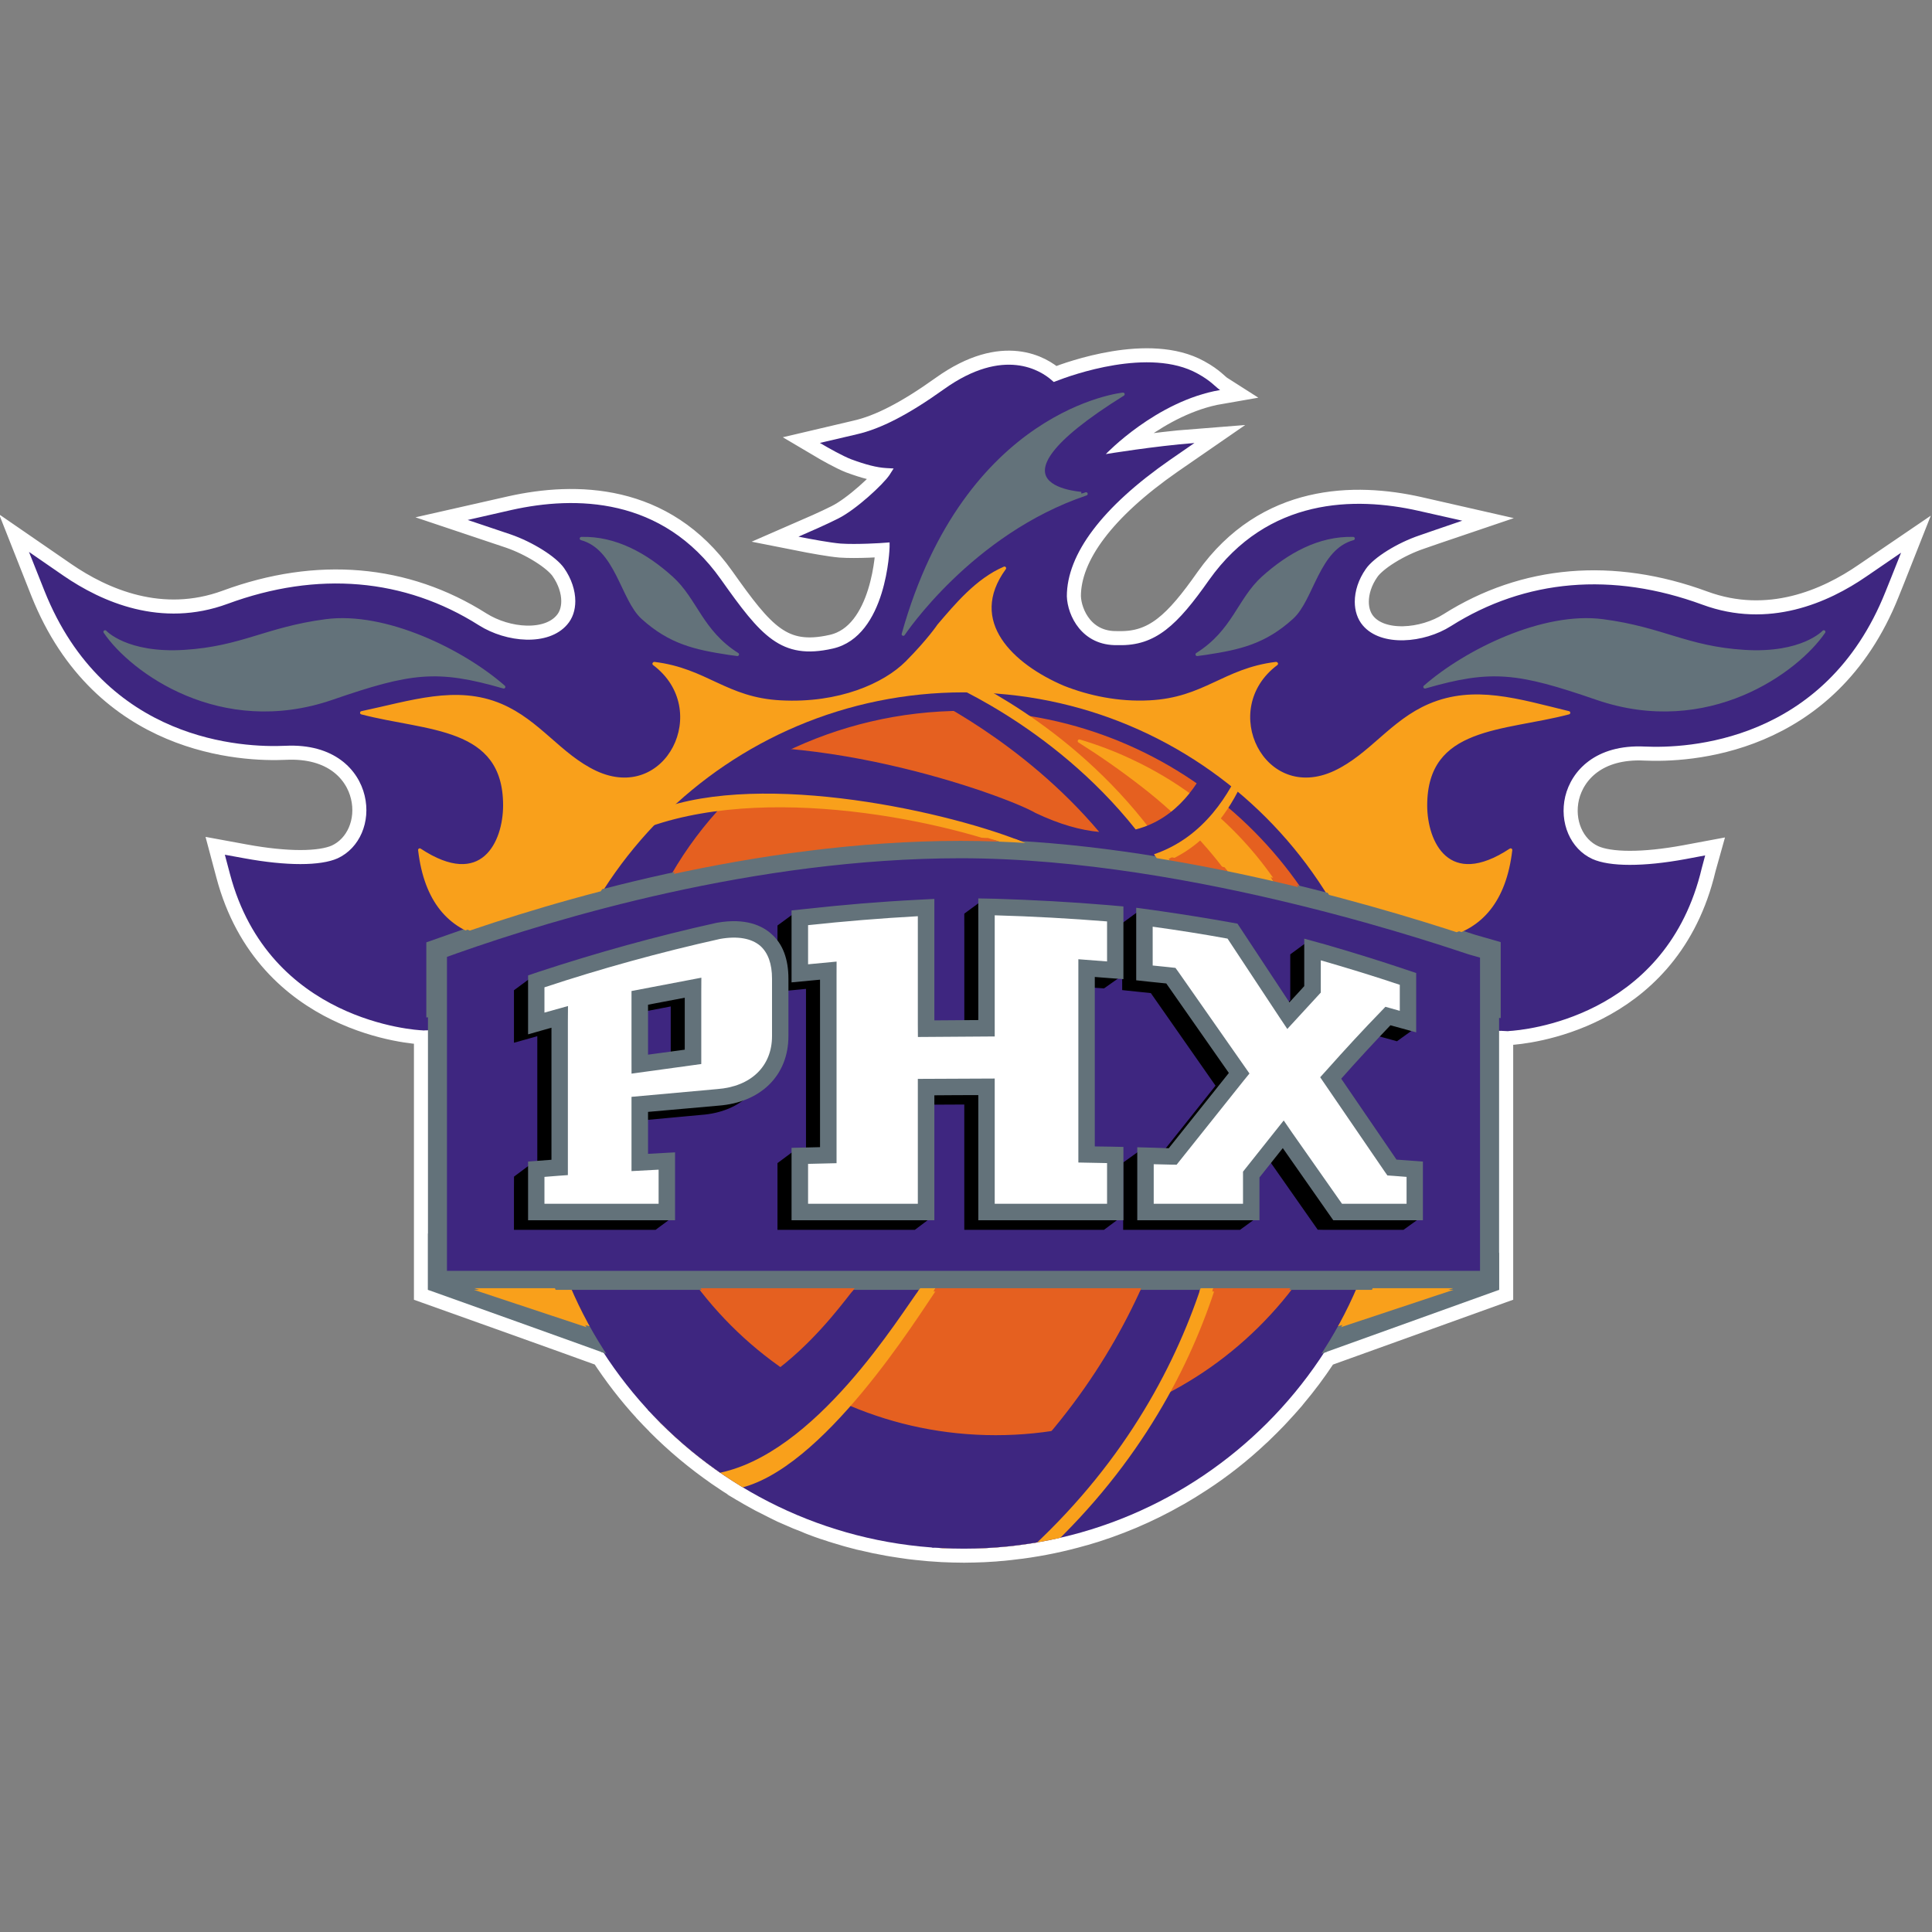 <svg version="1.1" id="Layer_1" xmlns="http://www.w3.org/2000/svg" xmlns:xlink="http://www.w3.org/1999/xlink" x="0px" y="0px" viewBox="0 0 200 200" enable-background="new 0 0 200 200" xml:space="preserve" preserveAspectRatio="xMidYMid">
<rect x="0" y="0" width="200" height="200" fill="#808080" stroke="none"/>
<g>
	<path fill="#FFFFFF" stroke="#FFFFFF" stroke-width="2.908" d="M193.226,59.664c-3.969,2.739-10.128,5.463-16.99,2.932
		c-9.307-3.419-18.311-2.665-26.034,2.217c-2.79,1.773-7.22,2.169-9.118-0.063c-0.554-0.645-0.837-1.517-0.837-2.449
		c0-1.108,0.377-2.307,1.14-3.396c0.806-1.183,3.258-2.708,5.573-3.486c0,0,2.668-0.928,4.414-1.517
		c-1.71-0.393-4.567-1.03-4.567-1.03c-6.52-1.462-15.564-1.399-21.648,7.173c-3.266,4.649-5.518,6.835-9.362,6.74
		c-0.016,0-0.102,0-0.102,0c-3.691,0.087-5.188-3.054-5.255-5.054c0-4.378,3.679-9.252,10.647-14.102l2.562-1.769
		c-4.182,0.322-9.173,1.148-9.173,1.148s5.211-5.494,11.83-6.634c-0.519-0.33-0.873-0.904-2.35-1.71
		c-4.964-2.743-13.052,0.169-14.62,0.786l-0.251,0.094l-0.248-0.216c-1.034-0.896-4.862-3.51-11.126,0.967
		c-3.671,2.625-6.532,4.095-9.008,4.661c0,0-2.449,0.57-3.828,0.896c0.927,0.55,2.366,1.352,3.219,1.686
		c1.552,0.574,2.669,0.857,3.635,0.916l0.778,0.043l-0.436,0.684c-0.629,0.939-3.427,3.561-5.314,4.504
		c-1.136,0.578-2.904,1.352-4.099,1.871c1.344,0.267,3.321,0.629,4.366,0.715c1.619,0.114,4.378-0.059,4.583-0.086l0.483-0.035
		v0.479c0,0.086-0.267,9.232-5.872,10.509c-5.388,1.226-7.448-1.317-11.598-7.173c-6.068-8.576-15.108-8.627-21.632-7.181
		c0,0-2.857,0.656-4.571,1.042c1.659,0.554,4.429,1.49,4.429,1.49c2.299,0.79,4.748,2.331,5.554,3.502
		c0.762,1.089,1.155,2.315,1.155,3.407c0,0.935-0.275,1.792-0.849,2.441c-1.949,2.26-6.288,1.855-9.118,0.071
		c-7.715-4.889-16.727-5.656-26.026-2.228c-6.874,2.531-13.025-0.185-16.998-2.916c0,0-2.228-1.541-3.565-2.46
		c0.593,1.509,1.6,4.025,1.6,4.025c6.253,15.689,20.653,16.244,24.929,16.047c5.09-0.252,7.585,2.503,8.218,5.149
		c0.66,2.724-0.519,5.451-2.798,6.501c-1.784,0.794-5.282,0.794-9.625,0c0,0-1.281-0.232-2.047-0.373c0.2,0.747,0.531,2,0.531,2
		c4.044,15.273,19.278,16.161,19.934,16.181l0.083,0.012c0,0,0.173-0.012,0.48-0.028v25.087v1.792c0,0,13.964,4.979,18.209,6.524
		c1.352,2.079,2.861,4.044,4.536,5.86l0,0c0.008,0.02,0.024,0.02,0.035,0.043c0.377,0.401,0.755,0.802,1.144,1.187
		c0,0,0,0.016,0.004,0.016c1.926,1.945,4.04,3.71,6.3,5.274c0,0,0.016,0.008,0.016,0.016l0,0c0.715,0.483,1.415,0.955,2.138,1.399
		l0,0c0.008,0,0.008,0.008,0.008,0.008c0.723,0.432,1.442,0.841,2.173,1.234c0.2,0.106,0.397,0.197,0.601,0.302
		c0.542,0.283,1.089,0.551,1.627,0.814c0.251,0.106,0.503,0.22,0.758,0.33c0.538,0.244,1.089,0.475,1.651,0.68
		c0.224,0.106,0.456,0.197,0.684,0.283c0.774,0.299,1.553,0.562,2.339,0.802c0.016,0,0.024,0.012,0.024,0.012
		c0.802,0.252,1.615,0.472,2.441,0.684c0.24,0.055,0.483,0.114,0.727,0.161c0.585,0.149,1.175,0.263,1.78,0.373
		c0.283,0.055,0.558,0.114,0.853,0.157c0.597,0.102,1.203,0.181,1.816,0.271c0.251,0.024,0.503,0.067,0.747,0.086
		c0.864,0.098,1.729,0.169,2.606,0.216c0.008,0,0.008,0,0.008,0c0.747,0.032,1.493,0.059,2.256,0.059
		c0.68,0,1.375-0.027,2.055-0.051c0.393-0.02,0.774-0.055,1.164-0.071c0.259-0.031,0.523-0.043,0.806-0.067
		c0.499-0.051,0.998-0.106,1.505-0.173c0.106-0.008,0.22-0.02,0.326-0.036c2.185-0.291,4.316-0.739,6.399-1.336
		c0.027-0.011,0.043-0.011,0.075-0.011c3.4-0.987,6.614-2.346,9.617-4.072c0.075-0.031,0.13-0.071,0.196-0.106
		c0.688-0.401,1.376-0.817,2.04-1.254c0.047-0.039,0.09-0.063,0.142-0.09c2.134-1.391,4.131-2.967,5.982-4.712
		c0.11-0.09,0.2-0.181,0.311-0.291c0.495-0.479,0.986-0.959,1.458-1.454c0.11-0.118,0.224-0.239,0.334-0.358
		c0.507-0.542,0.998-1.089,1.466-1.631c0.055-0.071,0.126-0.153,0.177-0.224c1.065-1.262,2.067-2.602,2.991-3.997
		c0.067-0.102,0.126-0.216,0.201-0.322l18.162-6.536v-1.757v-25.075c0.299,0.016,0.601,0.039,0.931,0.055
		c0.016,0,0.071-0.016,0.071-0.016c1.611-0.087,15.878-1.372,19.804-16.169c0,0,0.299-1.218,0.527-2.012
		c-0.766,0.142-2.048,0.385-2.048,0.385c-4.331,0.798-7.845,0.79-9.621-0.012c-2.284-1.034-3.455-3.773-2.814-6.485
		c0.641-2.649,3.148-5.404,8.234-5.157c4.268,0.197,18.669-0.35,24.921-16.043c0,0,0.979-2.425,1.607-4.021
		C195.455,58.131,193.226,59.664,193.226,59.664z"/>
	<path fill="#3E2680" d="M115.723,48.034l-4.787,0.593l3.789-3.793c2.657-2.476,5.223-4.178,8.642-4.897c0,0,0.09-0.02,0.204-0.043
		c-0.016,0-0.181-0.086-0.181-0.086c-4.815-2.452-12.718,0.487-13.607,0.821l-0.951,0.389l-0.817-0.708
		c-0.853-0.735-4.064-2.9-9.566,1.026c-3.801,2.712-6.815,4.276-9.46,4.874c0,0-0.078,0.02-0.2,0.055
		c0.02,0,0.181,0.079,0.181,0.079c1.026,0.515,1.941,0.782,2.826,0.837c0.012,0,2.991,0.145,2.991,0.145l-1.631,2.547
		c-0.696,1.014-2.641,3.545-5.895,5.003c0,0-0.087,0.039-0.216,0.09c0.02,0,0.22,0.043,0.22,0.043
		c1.203,0.193,3.651-0.024,4.197-0.09l1.883-0.236l0.035,1.894c0,0.405-0.224,10.325-6.866,11.846
		c-6.477,1.474-9.055-2.189-12.97-7.703c-5.726-8.084-14.381-7.959-20.276-6.646c2.264,0.778,5.133,2.417,6.225,3.997
		c1.769,2.551,2.158,5.899,0,7.668c-2.834,2.311-7.436,2.107-10.6,0.106c-4.233-2.665-12.769-6.56-24.882-2.095
		c-7.412,2.735-14.007-0.193-18.189-3.077c5.88,14.75,19.301,15.426,23.64,15.21c5.891-0.283,8.835,3.144,9.57,6.159
		c0.798,3.337-0.695,6.697-3.549,7.998c-2.677,1.218-7.35,0.672-10.407,0.102c3.781,14.251,17.725,15.167,18.723,15.198
		c0.177-0.004,17.658-0.947,18.071-0.975c0.373-0.118,27.154-8.32,27.154-8.32l8.175-1.348c0,0,14.899,5.475,17.981,6.505
		c1.564,0.523,11.413,1.619,22.316,2.708l0.421,0.542c0.259,0.012,6.681,0.358,11.795,0.641l6.402,0.334
		c1.643-0.102,14.931-1.34,18.602-15.21c-3.046,0.57-7.731,1.116-10.403-0.098c-2.861-1.301-4.347-4.657-3.545-7.994
		c0.731-3.015,3.675-6.446,9.57-6.159c4.331,0.204,17.753-0.464,23.644-15.206c-4.186,2.877-10.792,5.805-18.205,3.069
		c-12.105-4.469-20.637-0.523-24.862,2.099c-3.192,1.977-7.778,2.217-10.612-0.106c-2.162-1.769-1.772-5.109,0-7.68
		c1.101-1.564,3.95-3.219,6.225-3.977c-5.903-1.321-14.55-1.442-20.284,6.638c-3.313,4.665-5.896,7.409-10.482,7.299V68.09
		c-4.634,0.114-6.52-3.856-6.607-6.328l0,0c0-5.208,3.844-10.313,10.423-14.341L115.723,48.034z"/>
	<g>
		<defs>
			<path id="SVGID_1_" d="M193.226,59.664c-3.969,2.739-10.128,5.463-16.99,2.932c-9.307-3.419-18.311-2.665-26.034,2.217
				c-2.79,1.773-7.22,2.169-9.118-0.063c-0.554-0.645-0.837-1.517-0.837-2.449c0-1.108,0.377-2.307,1.14-3.396
				c0.806-1.183,3.258-2.708,5.573-3.486c0,0,2.668-0.928,4.414-1.517c-1.71-0.393-4.567-1.03-4.567-1.03
				c-6.52-1.462-15.564-1.399-21.648,7.173c-3.266,4.649-5.518,6.835-9.362,6.74c-0.016,0-0.102,0-0.102,0
				c-3.691,0.087-5.188-3.054-5.255-5.054c0-4.378,3.679-9.252,10.647-14.102l2.562-1.769c-4.182,0.322-9.173,1.148-9.173,1.148
				s5.211-5.494,11.83-6.634c-0.519-0.33-0.873-0.904-2.35-1.71c-4.964-2.743-13.052,0.169-14.62,0.786l-0.251,0.094l-0.248-0.216
				c-1.034-0.896-4.862-3.51-11.126,0.967c-3.671,2.625-6.532,4.095-9.008,4.661c0,0-2.449,0.57-3.828,0.896
				c0.927,0.55,2.366,1.352,3.219,1.686c1.552,0.574,2.669,0.857,3.635,0.916l0.778,0.043l-0.436,0.684
				c-0.629,0.939-3.427,3.561-5.314,4.504c-1.136,0.578-2.904,1.352-4.099,1.871c1.344,0.267,3.321,0.629,4.366,0.715
				c1.619,0.114,4.378-0.059,4.583-0.086l0.483-0.035v0.479c0,0.086-0.267,9.232-5.872,10.509
				c-5.388,1.226-7.448-1.317-11.598-7.173c-6.068-8.576-15.108-8.627-21.632-7.181c0,0-2.857,0.656-4.571,1.042
				c1.659,0.554,4.429,1.49,4.429,1.49c2.299,0.79,4.748,2.331,5.554,3.502c0.762,1.089,1.155,2.315,1.155,3.407
				c0,0.935-0.275,1.792-0.849,2.441c-1.949,2.26-6.288,1.855-9.118,0.071c-7.715-4.889-16.727-5.656-26.026-2.228
				c-6.874,2.531-13.025-0.185-16.998-2.916c0,0-2.228-1.541-3.565-2.46c0.593,1.509,1.6,4.025,1.6,4.025
				c6.253,15.689,20.653,16.244,24.929,16.047c5.09-0.252,7.585,2.503,8.218,5.149c0.66,2.724-0.519,5.451-2.798,6.501
				c-1.784,0.794-5.282,0.794-9.625,0c0,0-1.281-0.232-2.047-0.373c0.2,0.747,0.531,2,0.531,2
				c4.044,15.273,19.278,16.161,19.934,16.181l0.083,0.012c0-0.012,3.895-0.224,8.1-0.444v-1.317
				c-4.15,0.22-8.049,0.428-8.124,0.428c-0.998-0.031-14.943-0.947-18.723-15.198c3.058,0.57,7.731,1.116,10.407-0.102
				c2.853-1.301,4.347-4.661,3.549-7.998c-0.735-3.015-3.679-6.442-9.57-6.159c-4.339,0.216-17.761-0.46-23.64-15.21
				c4.182,2.885,10.777,5.813,18.189,3.077c12.113-4.465,20.649-0.57,24.882,2.095c3.164,2,7.766,2.205,10.6-0.106
				c2.158-1.769,1.769-5.117,0-7.668c-1.092-1.58-3.962-3.219-6.225-3.997c5.895-1.313,14.55-1.438,20.276,6.646
				c3.914,5.514,6.493,9.177,12.97,7.703c6.642-1.521,6.866-11.441,6.866-11.846l-0.035-1.894l-1.883,0.236
				c-0.546,0.067-2.995,0.283-4.197,0.09c0,0-0.2-0.043-0.22-0.043c0.13-0.051,0.216-0.09,0.216-0.09
				c3.254-1.458,5.2-3.989,5.895-5.003l1.631-2.547c0,0-2.979-0.145-2.991-0.145c-0.884-0.055-1.8-0.322-2.826-0.837
				c0,0-0.161-0.079-0.181-0.079c0.122-0.035,0.2-0.055,0.2-0.055c2.645-0.597,5.66-2.162,9.46-4.874
				c5.502-3.926,8.713-1.761,9.566-1.026l0.817,0.708l0.951-0.389c0.888-0.334,8.792-3.274,13.607-0.821
				c0,0,0.165,0.086,0.181,0.086c-0.114,0.024-0.204,0.043-0.204,0.043c-3.419,0.719-5.985,2.421-8.642,4.897l-3.789,3.793
				l4.787-0.593l3.856-0.613c-6.579,4.029-10.423,9.134-10.423,14.341l0,0c0.087,2.472,1.973,6.441,6.607,6.328v0.012
				c4.586,0.11,7.169-2.633,10.482-7.299c5.734-8.08,14.381-7.959,20.284-6.638c-2.276,0.759-5.125,2.413-6.225,3.977
				c-1.772,2.57-2.162,5.911,0,7.68c2.834,2.323,7.42,2.083,10.612,0.106c4.225-2.621,12.757-6.567,24.862-2.099
				c7.413,2.735,14.019-0.193,18.205-3.069c-5.891,14.742-19.313,15.41-23.644,15.206c-5.895-0.287-8.839,3.144-9.57,6.159
				c-0.802,3.337,0.684,6.693,3.545,7.994c2.673,1.215,7.358,0.668,10.403,0.098c-3.671,13.87-16.959,15.108-18.602,15.21
				l-6.402-0.334c-1.128-0.071-2.334-0.13-3.514-0.197v1.317c1.945,0.106,3.451,0.196,3.451,0.196c-0.008,0-0.008,0,6.469,0.338
				c0.016,0,0.071-0.016,0.071-0.016c1.611-0.087,15.878-1.372,19.804-16.169c0,0,0.299-1.218,0.527-2.012
				c-0.766,0.142-2.048,0.385-2.048,0.385c-4.331,0.798-7.845,0.79-9.621-0.012c-2.284-1.034-3.455-3.773-2.814-6.485
				c0.641-2.649,3.148-5.404,8.234-5.157c4.268,0.197,18.669-0.35,24.921-16.043c0,0,0.979-2.425,1.607-4.021
				C195.455,58.131,193.226,59.664,193.226,59.664z"/>
		</defs>
		<clipPath id="SVGID_2_">
			<use xlink:href="#SVGID_1_"  overflow="visible"/>
		</clipPath>
		<path clip-path="url(#SVGID_2_)" fill="none" stroke="#63727A" stroke-width="0.34" d="M46.68,96.836l-2.378,0.837v35.852
			h110.883V97.657l-2.582-0.743l-0.664-0.216c-11.091-3.667-32.68-9.822-52.484-9.822C78.024,86.877,57.182,93.118,46.68,96.836z"/>
	</g>
	<path fill="#3E2680" d="M126.306,40.374c-0.519-0.33-0.873-0.904-2.35-1.71c-4.964-2.743-13.052,0.169-14.62,0.786l-0.251,0.094
		l-0.248-0.216c-1.034-0.896-4.862-3.51-11.126,0.967c-3.671,2.625-6.532,4.095-9.008,4.661c0,0-2.449,0.57-3.828,0.896
		c0.927,0.55,2.366,1.352,3.219,1.686c1.552,0.574,2.669,0.857,3.635,0.916l0.778,0.043l-0.436,0.684
		c-0.629,0.939-3.427,3.561-5.314,4.504c-1.136,0.578-2.904,1.352-4.099,1.871c1.344,0.267,3.321,0.629,4.366,0.715
		c1.619,0.114,4.378-0.059,4.583-0.086l0.483-0.035v0.479c0,0.086-0.267,9.232-5.872,10.509c-5.388,1.226-7.448-1.317-11.598-7.173
		c-6.068-8.576-15.108-8.627-21.632-7.181c0,0-2.857,0.656-4.571,1.042c1.659,0.554,4.429,1.49,4.429,1.49
		c2.299,0.79,4.748,2.331,5.554,3.502c0.762,1.089,1.155,2.315,1.155,3.407c0,0.935-0.275,1.792-0.849,2.441
		c-1.949,2.26-6.288,1.855-9.118,0.071c-7.715-4.889-16.727-5.656-26.026-2.228c-6.874,2.531-13.025-0.185-16.998-2.916
		c0,0-2.228-1.541-3.565-2.46c0.593,1.509,1.6,4.025,1.6,4.025c6.253,15.689,20.653,16.244,24.929,16.047
		c5.09-0.252,7.585,2.503,8.218,5.149c0.66,2.724-0.519,5.451-2.798,6.501c-1.784,0.794-5.282,0.794-9.625,0
		c0,0-1.281-0.232-2.047-0.373c0.2,0.747,0.531,2,0.531,2c4.044,15.273,19.278,16.161,19.934,16.181l0.083,0.012
		c0-0.012,17.694-0.975,18.275-0.995c0.094-0.035,28.105-8.607,28.105-8.607l5.974-1.352l0.593,0.22
		c9.876,3.624,15.945,5.824,17.996,6.5c1.442,0.475,8.804,1.391,21.864,2.704l0.181,0.02c0,0,0.318,0.405,0.452,0.57
		c0.373,0.012,12.384,0.676,12.384,0.676c-0.008,0-0.008,0,6.469,0.338c0.016,0,0.071-0.016,0.071-0.016
		c1.611-0.087,15.878-1.372,19.804-16.169c0,0,0.299-1.218,0.527-2.012c-0.766,0.142-2.048,0.385-2.048,0.385
		c-4.331,0.798-7.845,0.79-9.621-0.012c-2.284-1.034-3.455-3.773-2.814-6.485c0.641-2.649,3.148-5.404,8.234-5.157
		c4.268,0.197,18.669-0.35,24.921-16.043c0,0,0.979-2.425,1.607-4.021c-1.344,0.912-3.573,2.445-3.573,2.445
		c-3.969,2.739-10.128,5.463-16.99,2.932c-9.307-3.419-18.311-2.665-26.034,2.217c-2.79,1.773-7.22,2.169-9.118-0.063
		c-0.554-0.645-0.837-1.517-0.837-2.449c0-1.108,0.377-2.307,1.14-3.396c0.806-1.183,3.258-2.708,5.573-3.486
		c0,0,2.668-0.928,4.414-1.517c-1.71-0.393-4.567-1.03-4.567-1.03c-6.52-1.462-15.564-1.399-21.648,7.173
		c-3.266,4.649-5.518,6.835-9.362,6.74c-0.016,0-0.102,0-0.102,0c-3.691,0.087-5.188-3.054-5.255-5.054
		c0-4.378,3.679-9.252,10.647-14.102l2.562-1.769c-4.182,0.322-9.173,1.148-9.173,1.148S119.688,41.514,126.306,40.374z"/>
	<g>
		<defs>
			<path id="SVGID_3_" d="M170.337,75.966c4.331,0.204,17.753-0.464,23.644-15.206c-4.186,2.877-10.792,5.805-18.205,3.069
				c-12.105-4.469-20.637-0.523-24.862,2.099c-3.192,1.977-7.778,2.217-10.612-0.106c-2.162-1.769-1.772-5.109,0-7.68
				c1.101-1.564,3.95-3.219,6.225-3.977c-5.903-1.321-14.55-1.442-20.284,6.638c-3.313,4.665-5.896,7.409-10.482,7.299V68.09
				c-4.634,0.114-6.52-3.856-6.607-6.328l0,0c0-5.208,3.844-10.313,10.423-14.341l-3.856,0.613l-4.787,0.593l3.789-3.793
				c2.657-2.476,5.223-4.178,8.642-4.897c0,0,0.09-0.02,0.204-0.043c-0.016,0-0.181-0.086-0.181-0.086
				c-4.815-2.452-12.718,0.487-13.607,0.821l-0.951,0.389l-0.817-0.708c-0.853-0.735-4.064-2.9-9.566,1.026
				c-3.801,2.712-6.815,4.276-9.46,4.874c0,0-0.078,0.02-0.2,0.055c0.02,0,0.181,0.079,0.181,0.079
				c1.026,0.515,1.941,0.782,2.826,0.837c0.012,0,2.991,0.145,2.991,0.145l-1.631,2.547c-0.696,1.014-2.641,3.545-5.895,5.003
				c0,0-0.087,0.039-0.216,0.09c0.02,0,0.22,0.043,0.22,0.043c1.203,0.193,3.651-0.024,4.197-0.09l1.883-0.236l0.035,1.894
				c0,0.405-0.224,10.325-6.866,11.846c-6.477,1.474-9.055-2.189-12.97-7.703c-5.726-8.084-14.381-7.959-20.276-6.646
				c2.264,0.778,5.133,2.417,6.225,3.997c1.769,2.551,2.158,5.899,0,7.668c-2.834,2.311-7.436,2.107-10.6,0.106
				c-4.233-2.665-12.769-6.56-24.882-2.095c-7.412,2.735-14.007-0.193-18.189-3.077c5.88,14.75,19.301,15.426,23.64,15.21
				c5.891-0.283,8.835,3.144,9.57,6.159c0.798,3.337-0.695,6.697-3.549,7.998c-2.677,1.218-7.35,0.672-10.407,0.102
				c3.781,14.251,17.725,15.167,18.723,15.198c0.075,0,3.973-0.208,8.124-0.428v-7.801c-4.508-0.342-7.754-2.991-8.474-9.122
				c6.477,4.276,8.8-0.774,8.8-4.622c0-8.367-8.045-7.801-14.809-9.582c5.097-1.069,9.798-2.728,14.408-0.766
				c3.942,1.678,6.096,5.184,9.79,6.929c7.42,3.463,12.357-6.532,6.068-11.24l0.028-0.02c5.388,0.66,7.401,3.694,13.095,3.981
				c6.056,0.318,10.741-1.78,13.036-4.072c2.295-2.311,3.317-3.844,3.317-3.844c1.772-2.067,3.954-4.716,6.799-5.935
				c-4.06,5.565,0.829,10.089,6.096,12.333c2.551,1.01,5.663,1.69,8.914,1.517c5.718-0.287,7.715-3.321,13.103-3.981l0.035,0.02
				c-6.3,4.708-1.363,14.703,6.061,11.24c3.706-1.745,5.86-5.251,9.802-6.929c4.61-1.961,9.106-0.519,14.392,0.766
				c-6.752,1.78-14.797,1.214-14.813,9.582c0,3.848,2.335,8.898,8.808,4.622c-0.802,6.874-4.787,9.385-10.183,9.141v7.766
				c1.179,0.067,2.386,0.126,3.514,0.197l6.402,0.334c1.643-0.102,14.931-1.34,18.602-15.21c-3.046,0.57-7.731,1.116-10.403-0.098
				c-2.861-1.301-4.347-4.657-3.545-7.994C161.498,79.111,164.441,75.679,170.337,75.966z M126.939,83.638
				c0.436-0.656,0.817-1.313,1.124-1.945c6.217,5.133,10.993,11.928,13.673,19.71c-0.763-0.334-1.702-0.7-2.755-1.073
				C136.384,93.814,132.214,88.095,126.939,83.638z M141.603,110.383c-0.283-2.213-0.755-4.366-1.376-6.449
				c-3.246-1.446-8.395-3.313-15.147-4.347c1.273,3.824,2.122,8.069,2.33,12.769c9.362,3.663,13.08,11.614,14.55,17.387
				c-0.381,1.199-0.841,2.354-1.321,3.486c0,0.024,0.008,0.047,0.02,0.059c-5.546,13.009-17.108,22.827-31.19,25.959
				c5.066-5.003,8.804-10.218,11.563-15.284c7.204-3.805,13.044-9.845,16.644-17.175c-1.831-3.84-4.964-8.108-10.203-10.58
				c-0.24,7.64-2.708,26.946-20.107,43.445c-2.472,0.425-4.999,0.664-7.585,0.664c-0.778,0-1.513-0.043-2.264-0.071l0.008,0.012
				c-7.601-0.381-14.723-2.68-20.842-6.414c3.836-0.955,7.845-4.547,11.319-8.505c4.618,1.973,9.723,3.062,15.068,3.062
				c2.016,0,4.009-0.169,5.939-0.475c11.248-13.544,13.72-27.641,14.215-33.144c-3.734-0.66-13.044-0.837-21.392,10.191
				c0,0-3.089,3.836-6.544,8.344c-2.024,2.68-10.627,16.994-20.744,19.129c-2.256-1.561-4.355-3.345-6.296-5.286
				c0-0.004-0.004-0.004-0.02-0.004c-0.22-0.232-0.432-0.46-0.66-0.696c-0.173-0.192-0.358-0.358-0.523-0.55
				c0.008,0,0.008,0,0.008,0c-3.812-4.154-6.858-9.043-8.875-14.444c2.578-3.694,5.349-6.953,8.175-9.837
				c2.59,8.089,7.782,14.998,14.565,19.777c3.946-3.136,6.611-6.917,7.585-8.076c3.804-4.544,9.582-11.469,9.641-11.523
				c10.953-11.142,20.559-11.425,25.22-10.655c0-4.378-0.755-8.379-2.02-12.015c-7.401-0.684-16.366-0.295-26.588,2.519
				c-0.22,0.051-21.833,6.08-37.581,26.796c-0.534-1.831-0.943-3.706-1.246-5.612c-0.004,0.016-0.02,0.016-0.02,0.02
				c-0.358-2.268-0.546-4.582-0.546-6.933c0-11.9,4.669-22.689,12.294-30.667c2.205-0.727,4.583-1.211,7.023-1.509
				c-6.308,6.874-10.167,16.031-10.167,26.089c0,0.605,0.023,1.202,0.059,1.812c13.359-9.818,27.024-12.974,27.735-13.131
				c10.714-2.712,20.127-3.046,27.897-2.295c-1.143-2.582-2.543-4.956-4.099-7.11c-2.567,0.196-5.601-0.204-9.204-1.521
				c-6.729-3.046-25.739-7.601-37.302-4.26c2.134-1.973,4.484-3.734,6.972-5.263c-0.004,0-0.039,0-0.043,0
				c5.561-3.423,11.94-5.648,18.775-6.335c-0.008-0.008-0.023-0.008-0.023-0.008c0.444-0.047,0.904-0.079,1.352-0.11
				c0.028,0,0.047,0,0.071,0l0,0c1.022-0.071,2.024-0.106,3.054-0.106c4.147,2.099,11.645,6.603,17.808,14.353
				c2.979-0.766,4.944-2.751,6.21-4.626c-5.05-3.498-10.902-5.931-17.222-6.949c-1.651-1.12-3.148-2.036-4.382-2.724
				c8.423,0.452,16.208,3.25,22.736,7.743v-0.004c0.141,0.094,0.287,0.204,0.425,0.295c0.024,0.031,0.055,0.055,0.087,0.063l0,0
				c0.715,0.519,1.423,1.042,2.118,1.607c-1.56,2.779-4.052,5.805-8.065,7.161c1.702,2.476,3.254,5.211,4.524,8.257
				c8.607,1.289,14.774,3.812,17.957,5.333c0.271,0.821,0.507,1.639,0.727,2.48c0,0,0.004,0,0.02,0.004
				c0.043,0.173,0.087,0.354,0.126,0.531c0.028,0.059,0.028,0.13,0.051,0.204v-0.012c0.849,3.427,1.305,6.996,1.305,10.698
				c0,4.383-0.653,8.635-1.847,12.644c-0.605-1.977-1.497-4.178-2.767-6.32C140.829,118.511,141.544,114.533,141.603,110.383z
				 M113.789,86.118c-5.062-6.005-10.985-10.105-14.754-12.345c-5.974,0.102-11.641,1.47-16.77,3.824
				c11.547,1.112,22.63,5.223,24.926,6.556C109.705,85.348,111.891,85.949,113.789,86.118z"/>
		</defs>
		<clipPath id="SVGID_4_">
			<use xlink:href="#SVGID_3_"  overflow="visible"/>
		</clipPath>
		<path clip-path="url(#SVGID_4_)" fill="none" stroke="#63727A" stroke-width="0.34" d="M46.68,96.836l-2.378,0.837v35.852
			h110.883V97.657l-2.582-0.743l-0.664-0.216c-11.091-3.667-32.68-9.822-52.484-9.822C78.024,86.877,57.182,93.118,46.68,96.836z"/>
	</g>
	<g>
		<defs>
			<path id="SVGID_5_" d="M58.593,132.534c0.66,1.623,1.407,3.207,2.252,4.728l-14.687-4.881L58.593,132.534z M138.718,137.25
				l14.644-4.87l-12.408,0.153C140.294,134.157,139.552,135.729,138.718,137.25z"/>
		</defs>
		<clipPath id="SVGID_6_">
			<use xlink:href="#SVGID_5_"  overflow="visible"/>
		</clipPath>
		<g clip-path="url(#SVGID_6_)">
			<path fill="none" stroke="#F9A01B" stroke-width="0.34" d="M46.68,96.836l-2.378,0.837v35.852h110.883V97.657l-2.582-0.743
				l-0.664-0.216c-11.091-3.667-32.68-9.822-52.484-9.822C78.024,86.877,57.182,93.118,46.68,96.836z"/>
		</g>
	</g>
	<polygon fill="#63727A" points="133.758,141.227 155.186,133.525 155.186,129.692 136.105,129.696 	"/>
	<path fill="#63727A" d="M44.303,133.525c0,0,18.468,6.591,19.384,6.964l2.169-12.738l-21.553-0.055V133.525z"/>
	<polygon fill="#F9A01B" stroke="#F9A01B" stroke-width="0.34" points="153.362,132.381 136.883,137.852 139.583,132.546 	"/>
	<polygon fill="#F9A01B" stroke="#F9A01B" stroke-width="0.34" points="46.158,132.381 62.645,137.852 59.937,132.546 	"/>
	<path fill="#F9A01B" stroke="#F9A01B" stroke-width="0.34" stroke-linejoin="round" d="M147.573,83.367
		c0.016-8.367,8.061-7.801,14.813-9.582c-5.286-1.285-9.782-2.728-14.392-0.766c-3.942,1.678-6.096,5.184-9.802,6.929
		c-7.424,3.463-12.36-6.532-6.061-11.24l-0.035-0.02c-5.388,0.66-7.385,3.694-13.103,3.981c-3.25,0.173-6.363-0.507-8.914-1.517
		c-5.267-2.244-10.156-6.768-6.096-12.333c-2.845,1.218-5.027,3.867-6.799,5.935c0,0-1.022,1.533-3.317,3.844
		c-2.295,2.291-6.98,4.39-13.036,4.072c-5.695-0.287-7.707-3.321-13.095-3.981l-0.028,0.02c6.288,4.708,1.352,14.703-6.068,11.24
		c-3.694-1.745-5.848-5.251-9.79-6.929c-4.61-1.961-9.311-0.303-14.408,0.766c6.764,1.78,14.809,1.214,14.809,9.582
		c0,3.848-2.323,8.898-8.8,4.622c1.23,10.616,10.081,10.832,19.903,6.591c5.235-2.248,67.89-2.248,73.125,0
		c9.81,4.241,18.669,4.025,19.903-6.591C149.908,92.265,147.573,87.215,147.573,83.367z"/>
	<path fill="#3E2680" d="M144.181,115.925c0,24.501-19.883,44.392-44.4,44.392c-24.521,0-44.415-19.891-44.415-44.392
		c0-24.548,19.895-44.423,44.415-44.423C124.298,71.502,144.181,91.377,144.181,115.925z"/>
	<path fill="#E56020" stroke="#E56020" stroke-width="0.34" d="M64.516,109.837c0,21.302,17.257,38.563,38.555,38.563
		c21.101,0,38.237-16.959,38.532-38.017c-2.712-20.669-20.382-36.629-41.782-36.629c-6.654,0-12.934,1.541-18.547,4.288
		C71.154,84.974,64.516,96.624,64.516,109.837z"/>
	<path fill="#F9A01B" stroke="#F9A01B" stroke-width="0.34" stroke-linejoin="round" d="M133.636,130.235
		c5.023-9.067,6.265-20.162,2.492-30.62c-3.364-9.291-10.132-16.707-19.081-20.877c-1.733-0.821-3.506-1.482-5.314-2.024
		c2.232,1.407,4.367,2.897,6.509,4.559c16.656,12.86,19.966,31.583,12.651,48.208L133.636,130.235z"/>
	<g>
		<defs>
			<path id="SVGID_7_" d="M144.181,115.925c0,24.501-19.883,44.392-44.4,44.392c-24.521,0-44.415-19.891-44.415-44.392
				c0-24.548,19.895-44.423,44.415-44.423C124.298,71.502,144.181,91.377,144.181,115.925z"/>
		</defs>
		<clipPath id="SVGID_8_">
			<use xlink:href="#SVGID_7_"  overflow="visible"/>
		</clipPath>
		<g clip-path="url(#SVGID_8_)">
			<path fill="#F9A01B" stroke="#F9A01B" stroke-width="0.34" d="M144.755,102.798c-0.523-0.244-7.644-4.174-19.509-5.719
				c-1.191-3.014-2.645-5.73-4.245-8.183c4.245-1.926,6.516-5.77,7.754-8.646l-1.521-0.637c-0.884,1.894-7.027,8.332-8.139,6.559
				c-8.552-11.339-19.851-16.09-20.5-16.432l-1.698,1.682c6.253,1.965,17.745,11.881,20.091,16.247
				c-2.236,0.087-5.66,0.464-8.898-1.089c-3.254-1.89-24.65-10.466-41.55-4.213l0.703,3.034c13.379-4.701,32.829-0.047,39.66,3.042
				c4.284,1.572,7.77,1.894,10.623,1.454c1.458,2.079,2.767,4.339,3.848,6.78c-7.982-0.597-17.721-0.036-28.797,3.191
				c-0.943,0.248-24.827,6.626-39.746,26.832l4.614,5.821c15.053-22.442,37.451-29.552,37.683-29.61
				c10.529-3.29,19.777-3.915,27.374-3.384c1.238,3.58,1.977,7.503,2.016,11.795c-4.213-0.857-14.44-1.187-25.943,11.036
				c-0.094,0.102-12.105,17.462-12.105,17.462c-0.444,0.582-10.486,11.146-22.233,6.316l-1.537,3.549
				c5.636,3.498,9.963,4.685,13.551,4.264c8.756-1.753,18.617-17.718,20.732-20.799c2.908-4.241,5.349-7.699,5.349-7.699
				c8.831-12.204,19.066-11.154,22.017-10.521c0.251,6.049-5.164,37.451-26.863,45.3l4.653,5.325
				c23.279-17.521,26.254-40.469,26.505-49.022c10.297,5.211,12.203,17.509,12.239,18.055l2.822,1.462
				c-0.043-0.712-0.649-17.415-15.127-23.413c-0.236-4.665-1.061-8.918-2.287-12.722c11.492,1.49,18.248,5.53,18.37,5.589
				L144.755,102.798z"/>
			<path fill="#FFFFFF" d="M95.494,71.643c3.305,1.651,11.633,6.296,18.429,14.369l0.259,0.307l-0.412-0.031
				c-2.048-0.177-4.276-0.853-6.646-1.977c-3.16-1.831-24.065-9.413-39.019-5.966c0.083,0.318,1.065,4.614,1.128,4.925
				c12.105-3.698,31.607,1.387,37.746,4.166c3.317,1.211,6.399,1.725,9.122,1.509l0.094-0.008l0.047,0.071
				c1.659,2.295,3.034,4.704,4.119,7.153l0.122,0.255l-0.295-0.02c-9.024-0.877-18.393-0.11-27.838,2.295
				c-1.006,0.216-24.874,5.703-40.477,25.279c0.153,0.216,3.966,5.349,4.193,5.675c15.961-21.954,38.438-28.113,38.654-28.16
				c9.024-2.484,17.997-3.337,26.655-2.527l0.106,0.02l0.039,0.102c1.332,3.875,2.016,7.935,2.016,12.07v0.197l-0.197-0.024
				c-4.701-0.786-14.22-0.456-25.067,10.604c-0.098,0.095-3.8,4.532-7.067,8.45l-2.567,3.062l-0.613,0.782
				c-2.594,3.297-10.482,13.331-21.027,11.85c-1.218-0.177-2.441-0.531-3.616-1.038c-0.114,0.248-1.375,2.983-1.486,3.231
				c4.642,2.999,8.646,4.358,12.215,4.099c8.882-1.572,16.617-12.765,19.911-17.552l1.128-1.592l6.54-8.348
				c8.454-11.162,17.898-10.89,21.561-10.266l0.157,0.035l-0.019,0.149c-0.574,6.43-4.225,28.64-26.969,45.076
				c0.22,0.264,4.198,4.858,4.41,5.078c23.035-17.285,26.187-39.841,26.478-48.735l0.016-0.279l0.228,0.118
				c10.887,5.152,12.655,17.8,12.781,18.81c0.13,0.071,2.036,1.097,2.453,1.336c-0.149-3.467-1.549-18.244-15.434-23.688
				l-0.098-0.043l-0.004-0.106c-0.204-4.437-0.99-8.721-2.335-12.706l-0.094-0.263l0.283,0.027
				c10.399,1.596,16.943,5.09,18.912,6.265c0.035-0.412,0.153-2.138,0.169-2.315c-0.051-0.023-0.11-0.066-0.11-0.066
				c-3.191-1.749-10.034-4.929-20.111-6.438l-0.094-0.012l-0.035-0.078c-1.191-2.869-2.704-5.632-4.508-8.246l-0.118-0.185
				l0.212-0.071c3.895-1.328,6.929-4.437,9.039-9.263c-0.44-0.016-3.022-0.071-3.199-0.071c-1.82,3.856-4.398,6.257-7.648,7.086
				l-0.11,0.024l-0.079-0.075c-5.188-6.548-12.463-12.077-20.5-15.623c0,0-0.118-0.047-0.224-0.09
				C96.571,70.397,95.714,71.399,95.494,71.643z"/>
			<path fill="#3E2680" d="M144.362,103.274c-0.535-0.271-7.915-4.716-20.366-6.587c-1.269-3.046-2.822-5.781-4.524-8.257
				c5.223-1.777,7.88-6.371,9.248-9.582l-3.561-0.09c-0.99,2.17-3.172,5.97-7.593,7.106c-8.764-11.02-20.272-15.493-20.921-15.823
				l-1.423,1.662c0.539,0.267,10.619,4.988,18.567,14.416c-1.898-0.169-4.083-0.77-6.599-1.965
				c-3.255-1.89-24.411-9.456-39.283-5.942l1.199,5.27c11.516-3.632,30.966,1.014,37.797,4.111c3.604,1.317,6.638,1.717,9.204,1.521
				c1.556,2.153,2.956,4.527,4.099,7.11c-7.77-0.751-17.183-0.417-27.897,2.295c-0.959,0.216-25.031,5.742-40.65,25.452l4.406,5.954
				c15.815-21.907,38.465-28.219,38.693-28.27c10.222-2.814,19.187-3.203,26.588-2.519c1.265,3.635,2.02,7.636,2.02,12.015
				c-4.661-0.77-14.267-0.488-25.22,10.655c-0.059,0.055-5.836,6.98-9.641,11.523c-1.859,2.244-10.046,14.184-21.494,12.581
				c-1.207-0.177-2.453-0.531-3.718-1.089l-1.615,3.514c5.05,3.29,9.063,4.437,12.451,4.202
				c10.297-1.836,19.093-16.507,21.16-19.219c3.455-4.508,6.544-8.344,6.544-8.344c8.348-11.028,17.658-10.851,21.392-10.191
				c-0.644,7.176-4.61,28.93-27.044,45.068l4.63,5.341c23.365-17.47,26.391-40.47,26.663-48.982
				c10.95,5.18,12.667,18.189,12.695,18.759l2.798,1.513c-0.031-0.723-0.267-18.146-15.556-24.124
				c-0.208-4.7-1.057-8.945-2.33-12.769c11.999,1.816,18.971,6.32,19.089,6.375L144.362,103.274z"/>
		</g>
	</g>
	<path fill="#63727A" d="M46.68,96.836l-2.378,0.837v35.852h110.883V97.657l-2.582-0.743l-0.664-0.216
		c-11.091-3.667-32.68-9.822-52.484-9.822C78.024,86.877,57.182,93.118,46.68,96.836z"/>
	<path fill="#3E2680" stroke="#63727A" stroke-width="0.34" d="M47.27,98.518l-1.171,0.421v32.786h107.283V99.001l-1.269-0.358
		c-1.242-0.365-28.298-9.967-52.657-9.967C78.134,88.677,57.418,94.934,47.27,98.518z"/>
	<g>
		<path stroke="#3E2680" stroke-width="0.34" d="M72.47,97.005l-0.063,0.02c-6.233,1.383-16.853,5.506-17.572,4.072l-1.8,1.328
			v5.746c0,0,2.276-0.633,2.417-0.676c0,0.731,0,11.755,0,14.046c-0.201,0.012-0.641-1.14-0.641-1.14l-1.769,1.316l-0.008,1.427
			v4.339h14.884l1.824-1.348l-1.824-5.341c0,0-2.221,0.114-2.81,0.137c0-0.448,0-3.062,0-4.653c1.985-0.189,7.471-0.692,7.471-0.692
			c4.288-0.299,7.07-3.05,7.07-7.004v-5.947c0-1.981-0.578-3.502-1.698-4.516C77.061,97.319,75.379,96.486,72.47,97.005z
			 M69.263,104.393c0,0.586,0,4.048,0,5.742c-1.25,0.173-2.633,0.358-4.154,0.566c0-0.527,0-3.899,0-5.506
			C66.304,104.964,67.699,104.696,69.263,104.393z"/>
		<path stroke="#3E2680" stroke-width="0.34" d="M99.656,96.073c0,0,0,10.447,0,11.013c-1.517,0.016-3.368,0.024-4.893,0.039
			c0-0.554,0-12.569,0-12.569l-1.608,0.083c-3.899,0.208-10.572,0.621-11.044-0.236l-1.796,1.317v7.122c0,0,2.331-0.232,2.951-0.287
			c0,0.617,0,15.19,0,17.682c-0.306,0.004-1.144-1.262-1.144-1.262l-1.808,1.344v7.165h14.447l1.792-1.348
			c0,0-1.792-9.649-1.792-11.602c1.525-0.004,3.345-0.016,4.893-0.024c0,0.598,0,12.974,0,12.974h14.683l1.812-1.348l-1.812-5.919
			c0,0-2.228-0.047-2.959-0.051c0-0.535,0-15.151,0-17.886c0.64,0.047,2.959,0.213,2.959,0.213l1.812-1.281l-1.812-5.903
			l-1.407-0.126c-3.832-0.318-10.313-0.071-11.488-2.004l-1.788,1.316V96.073z"/>
		<path stroke="#3E2680" stroke-width="0.34" d="M115.998,97.252v5.396c0,0,2.346,0.251,3.042,0.319
			c0.696,0.998,4.936,7.062,6.579,9.416c-0.712,0.908-4.933,6.194-6.344,7.971c-0.248-0.012-1.391-1.379-1.391-1.379l-1.784,1.285
			v1.576v5.648h12.321l1.788-1.301c0,0-1.788-2.523-1.788-3.038c0.381-0.464,1.493-1.875,2.59-3.254
			c1.089,1.56,5.31,7.577,5.31,7.577l0.79,0.016h8.23l1.812-1.301l-1.812-4.465c0,0-2.091-0.149-2.661-0.188
			c-0.656-0.959-4.311-6.3-5.852-8.548c1.788-2.016,3.557-3.934,5.274-5.703c0.295,0.071,2.543,0.7,2.543,0.7l1.788-1.285
			l-1.788-4.512l-1.034-0.361c-2.586-0.869-7.668-2.684-8.426-4.426l-1.788,1.317c0,0,0,3.954,0,4.759
			c-0.362,0.393-0.92,0.994-1.729,1.891c-1.097-1.643-5.459-8.281-5.459-8.281l-0.645-0.098c-2.421-0.448-6.732-1.478-7.774-2.814
			l-1.792,1.317V97.252z"/>
	</g>
	<g>
		<path fill="#63727A" stroke="#63727A" stroke-width="0.34" d="M74.263,95.688l-0.051,0.008
			c-6.245,1.383-12.412,3.101-18.342,5.05l-1.034,0.35v5.754c0,0,2.272-0.641,2.421-0.688c0,0.747,0,11.759,0,14.054
			c-0.483,0.043-2.421,0.185-2.421,0.185v1.431v4.319h14.876v-6.681c0,0-2.224,0.118-2.798,0.153c0-0.452,0-3.077,0-4.677
			c1.977-0.177,7.46-0.66,7.46-0.66c4.3-0.326,7.074-3.062,7.074-7.027v-5.943c0-1.992-0.57-3.525-1.713-4.512
			C78.849,96.002,77.175,95.173,74.263,95.688z M71.056,103.077c0,0.57,0,4.044,0,5.734c-1.238,0.165-2.633,0.354-4.142,0.562
			c0-0.523,0-3.891,0-5.506C68.092,103.635,69.48,103.376,71.056,103.077z"/>
		<path fill="#63727A" stroke="#63727A" stroke-width="0.34" d="M101.444,94.753c0,0,0,10.446,0,11.012
			c-1.521,0.004-3.356,0.031-4.889,0.035c0-0.562,0-12.565,0-12.565l-1.615,0.083c-3.875,0.197-7.735,0.526-11.457,0.939
			l-1.372,0.145v7.106c0,0,2.327-0.216,2.948-0.279c0,0.625,0,15.186,0,17.69c-0.723,0.012-2.948,0.071-2.948,0.071v7.161h14.443
			c0,0,0-10.568,0-12.934c1.505-0.016,3.353-0.02,4.889-0.024c0,0.59,0,12.958,0,12.958h14.683v-7.255c0,0-2.229-0.051-2.964-0.051
			c0-0.523,0-15.147,0-17.894c0.656,0.059,2.964,0.224,2.964,0.224V93.99l-1.395-0.122c-3.844-0.326-7.774-0.539-11.708-0.66
			l-1.58-0.031V94.753z"/>
		<path fill="#63727A" stroke="#63727A" stroke-width="0.34" d="M117.79,95.932v5.396c0,0,2.354,0.259,3.038,0.318
			c0.692,0.99,4.936,7.059,6.595,9.433c-0.719,0.904-4.936,6.186-6.355,7.959c-0.436-0.028-3.168-0.099-3.168-0.099v1.58v5.632
			h12.309c0,0,0-3.576,0-4.319c0.381-0.488,1.497-1.887,2.594-3.266c1.093,1.556,5.306,7.585,5.306,7.585h0.813h8.206v-5.75
			c0,0-2.091-0.149-2.657-0.197c-0.645-0.951-4.311-6.3-5.844-8.552c1.78-2.012,3.553-3.922,5.255-5.707
			c0.302,0.087,2.551,0.7,2.551,0.7v-2.004v-3.793l-1.026-0.342c-2.582-0.872-5.372-1.737-8.265-2.574l-1.957-0.539
			c0,0,0,3.95,0,4.756c-0.354,0.389-0.904,1.002-1.729,1.891c-1.089-1.639-5.455-8.269-5.455-8.269l-0.649-0.118
			c-2.417-0.432-5.038-0.857-7.813-1.25l-1.749-0.236V95.932z"/>
	</g>
	<g>
		<path fill="#FFFFFF" d="M74.538,97.197c-6.241,1.391-12.345,3.082-18.177,5.011c0,0.763,0,1.49,0,2.617
			c0.468-0.13,2.437-0.68,2.437-0.68l-0.012,1.6v15.901c0,0-1.765,0.122-2.425,0.185c0,0.963,0,1.773,0,2.782
			c1.788,0,10.034,0,11.818,0c0-1.151,0-2.346,0-3.529c-0.782,0.043-2.806,0.149-2.806,0.149v-1.301v-6.387l8.867-0.802
			c3.502-0.259,5.679-2.362,5.679-5.486v-5.943c0-1.537-0.409-2.668-1.199-3.384C77.8,97.13,76.358,96.875,74.538,97.197z
			 M65.373,109.735v-7.145l7.231-1.379l-0.008,1.481v7.456l-7.22,0.994L65.373,109.735z"/>
		<path fill="#FFFFFF" d="M102.973,106.072v1.222l-7.951,0.055l-0.008-1.238c0,0,0-9.161,0-11.264
			c-3.836,0.212-7.64,0.527-11.362,0.924c0,0.967,0,3.132,0,4.052c0.821-0.082,2.952-0.279,2.952-0.279L86.6,100.88v19.533
			c0,0-2.091,0.047-2.948,0.071c0,1.234,0,2.869,0,4.131c1.769,0,9.602,0,11.362,0c0-2.012,0-12.93,0-12.93l7.959-0.035v1.23
			c0,0,0,9.723,0,11.735c1.784,0,9.853,0,11.63,0c0-1.277,0-2.955,0-4.213c-0.857-0.02-2.971-0.059-2.971-0.059v-1.206V99.3
			c0,0,2.122,0.157,2.971,0.228c0-1.332,0-2.94,0-4.143c-3.824-0.306-7.723-0.523-11.63-0.633
			C102.973,96.812,102.973,106.072,102.973,106.072z"/>
		<path fill="#FFFFFF" d="M119.326,99.949c0.861,0.079,2.358,0.247,2.358,0.247l0.318,0.44l7.342,10.493l-0.605,0.743l-6.937,8.698
			l-0.582-0.008c0,0-0.916-0.019-1.788-0.043c0,1.266,0,2.857,0,4.095c1.678,0,7.574,0,9.244,0c0-1.211,0-3.325,0-3.325l4.213-5.298
			l0.869,1.265c0,0,4.551,6.493,5.164,7.357c0.853,0,5.07,0,6.685,0c0-1.01,0-1.82,0-2.782c-0.708-0.063-1.985-0.15-1.985-0.15
			l-0.319-0.456l-6.638-9.708l0.656-0.727c1.922-2.158,3.808-4.205,5.624-6.072l0.472-0.495c0,0,1.081,0.299,1.489,0.417
			c0-1.148,0-1.914,0-2.692c-2.665-0.896-5.408-1.737-8.178-2.535c0,1.313,0,3.337,0,3.337l-3.467,3.769l-0.81-1.211
			c0,0-4.865-7.377-5.376-8.143c-2.543-0.464-5.133-0.872-7.751-1.234C119.326,97.288,119.326,98.821,119.326,99.949z"/>
	</g>
	<g>
		<g>
			<path fill="#63727A" stroke="#63727A" stroke-width="0.34" stroke-linejoin="round" d="M10.876,65.41
				c2.763,4.064,11.971,10.82,23.46,6.882c8.183-2.822,10.91-3.18,17.808-1.183c-4.221-3.706-12.251-7.668-18.433-6.839
				c-6.174,0.817-8.635,2.802-14.64,3.176C13.065,67.815,10.876,65.41,10.876,65.41z"/>
		</g>
		<g>
			<path fill="#63727A" stroke="#63727A" stroke-width="0.34" stroke-linejoin="round" d="M188.797,65.41
				c-2.775,4.064-11.987,10.82-23.467,6.882c-8.19-2.822-10.918-3.18-17.819-1.183c4.229-3.706,12.25-7.668,18.44-6.839
				c6.182,0.817,8.631,2.802,14.644,3.176C186.6,67.815,188.797,65.41,188.797,65.41z"/>
		</g>
		<path fill="#63727A" stroke="#63727A" stroke-width="0.34" stroke-linejoin="round" d="M116.257,40.811
			c0,0-16.247,1.611-22.748,24.839c0,0,6.952-10.486,18.92-14.526C112.429,51.124,100.261,50.774,116.257,40.811z"/>
		<path fill="#63727A" stroke="#63727A" stroke-width="0.34" stroke-linejoin="round" d="M75.442,67.623
			c-3.47-0.531-6.072-1.1-8.922-3.69c-2.11-1.91-2.653-7.192-6.339-8.183c3.522-0.098,6.693,1.682,9.334,4.064
			c2.531,2.279,3.038,5.534,6.819,7.931L75.442,67.623z"/>
		<path fill="#63727A" stroke="#63727A" stroke-width="0.34" stroke-linejoin="round" d="M124.821,67.623
			c3.474-0.531,6.072-1.1,8.921-3.69c2.122-1.91,2.657-7.192,6.339-8.183c-3.521-0.098-6.685,1.682-9.334,4.064
			c-2.512,2.279-3.015,5.534-6.819,7.931L124.821,67.623z"/>
	</g>
	<g>
		<defs>
			<path id="SVGID_9_" d="M156.381,87.989c-1.116,9.59-8.442,10.686-17.085,7.699c-2.759-5.408-6.599-10.171-11.232-13.992
				c-0.503,0.998-1.14,2.044-1.918,3.034c4.386,3.95,7.77,8.937,9.88,14.628c2.366,0.712-4.889-1.265-4.358-1.148
				c-1.69-4.028-4.162-7.888-7.424-11.449c-0.927,0.829-1.997,1.568-3.243,2.134c1.568,2.39,2.979,5.054,4.158,7.986
				c-0.381-0.071-0.77-0.134-1.163-0.196c-1.269-3.046-2.822-5.781-4.524-8.257c4.013-1.356,6.497-4.382,8.065-7.161
				c-7.589-6.115-17.242-9.767-27.755-9.767c-11.645,0-22.241,4.488-30.161,11.83c11.563-3.341,30.558,1.218,37.282,4.26
				c3.604,1.317,6.638,1.717,9.204,1.521c0.212,0.283,0.417,0.589,0.605,0.884c-2.684,0.267-5.915-0.134-9.81-1.552
				c-6.752-3.046-25.888-7.636-39.243-3.187c-2.975,3.136-5.506,6.665-7.471,10.549c-8.481,2.834-15.638,1.643-16.739-7.817
				c6.477,4.276,8.8-0.774,8.8-4.622c0-8.367-8.045-7.801-14.809-9.582c5.097-1.069,9.798-2.728,14.408-0.766
				c3.942,1.678,6.096,5.184,9.79,6.929c7.42,3.463,12.357-6.532,6.068-11.24l0.028-0.02c5.388,0.66,7.401,3.694,13.095,3.981
				c6.056,0.318,10.741-1.78,13.036-4.072c2.295-2.311,3.317-3.844,3.317-3.844c1.772-2.067,3.954-4.716,6.799-5.935
				c-4.06,5.565,0.829,10.089,6.096,12.333c2.551,1.01,5.663,1.69,8.914,1.517c5.718-0.287,7.715-3.321,13.103-3.981l0.035,0.02
				c-6.3,4.708-1.363,14.703,6.061,11.24c3.706-1.745,5.86-5.251,9.802-6.929c4.61-1.961,9.106-0.519,14.392,0.766
				c-6.752,1.78-14.797,1.214-14.813,9.582C147.573,87.215,149.908,92.265,156.381,87.989z M107.371,159.652
				c0.7-0.126,1.403-0.259,2.099-0.405c16.397-16.173,18.893-34.711,19.16-42.446c-0.358-0.212-0.751-0.409-1.155-0.593
				C127.234,123.848,124.766,143.149,107.371,159.652z M122.353,114.648c-4.178-0.488-12.758,0.082-20.52,10.324
				c0,0-3.089,3.836-6.544,8.344c-2.024,2.68-10.639,16.994-20.744,19.129c0.704,0.483,1.403,0.955,2.138,1.399
				c8.635-2.166,18.22-17.674,20.3-20.693c2.908-4.241,5.349-7.699,5.349-7.699C109.709,115.241,118.069,114.313,122.353,114.648z
				 M57.115,132.522l-10.958-0.142l12.785,4.249C58.282,135.297,57.658,133.937,57.115,132.522z M142.432,132.522
				c-0.546,1.399-1.144,2.767-1.816,4.103l12.746-4.245L142.432,132.522z"/>
		</defs>
		<clipPath id="SVGID_10_">
			<use xlink:href="#SVGID_9_"  overflow="visible"/>
		</clipPath>
		<g clip-path="url(#SVGID_10_)">
			<path fill="none" stroke="#F9A01B" stroke-width="0.34" d="M46.68,96.836l-2.378,0.837v35.852h110.883V97.657l-2.582-0.743
				l-0.664-0.216c-11.091-3.667-32.68-9.822-52.484-9.822C78.024,86.877,57.182,93.118,46.68,96.836z"/>
		</g>
	</g>
	<g>
		<defs>
			<path id="SVGID_11_" d="M125.159,96.883c1.788,0.295,3.451,0.641,4.984,1.022c0.523,0.09,1.034,0.208,1.529,0.31
				c-1.694-4.028-4.154-7.892-7.428-11.452c-0.924,0.829-1.997,1.568-3.243,2.134C122.569,91.286,123.98,93.951,125.159,96.883z
				 M136.026,99.359c1.081,0.33,2.067,0.66,2.955,0.971c-2.598-6.516-6.768-12.235-12.042-16.692
				c-0.236,0.381-0.515,0.735-0.794,1.093C130.532,88.681,133.916,93.668,136.026,99.359z M133.636,130.235l-2.743-0.755
				c1.25-2.845,2.189-5.746,2.806-8.67c-1.395-1.498-3.062-2.889-5.07-4.009c-0.181,5.337-1.442,15.831-7.597,27.15
				c7.204-3.808,13.044-9.833,16.641-17.163c-0.393-0.829-0.861-1.686-1.383-2.539C135.574,126.312,134.706,128.321,133.636,130.235
				z M122.353,114.648c-4.284-0.334-12.644,0.593-20.021,10.804c0,0-2.441,3.458-5.349,7.699c-1.159,1.69-4.634,7.232-8.981,12.187
				c4.618,1.977,9.723,3.062,15.068,3.062c2.016,0,4.009-0.169,5.939-0.475c11.248-13.544,13.72-27.641,14.215-33.144
				C122.974,114.73,122.663,114.683,122.353,114.648z M98.147,121.805c10.383-10.572,19.561-11.366,24.457-10.765
				c0.264,0.02,0.519,0.067,0.763,0.09c0-4.241-0.711-8.127-1.902-11.653c-7.381-0.42-16.283,0.303-26.337,3.435
				c-0.189,0.043-15.112,4.779-28.785,18.7c2.594,8.101,7.786,15.014,14.577,19.793c3.946-3.136,6.611-6.917,7.585-8.076
				C92.31,128.784,98.088,121.859,98.147,121.805z M120.207,96.223c-0.998-2.229-2.181-4.3-3.494-6.226
				c-2.684,0.267-5.915-0.134-9.81-1.552c-5.628-2.539-19.879-6.147-32.204-4.697c-6.324,6.874-10.183,16.031-10.183,26.089
				c0,0.605,0.023,1.199,0.059,1.796c13.359-9.814,27.024-12.958,27.735-13.115C103.024,95.806,112.437,95.472,120.207,96.223z"/>
		</defs>
		<clipPath id="SVGID_12_">
			<use xlink:href="#SVGID_11_"  overflow="visible"/>
		</clipPath>
		<path clip-path="url(#SVGID_12_)" fill="none" stroke="#E56020" stroke-width="0.34" d="M46.68,96.836l-2.378,0.837v35.852
			h110.883V97.657l-2.582-0.743l-0.664-0.216c-11.091-3.667-32.68-9.822-52.484-9.822C78.024,86.877,57.182,93.118,46.68,96.836z"/>
	</g>
	<g>
		<defs>
			<path id="SVGID_13_" d="M147.573,83.367c0.016-8.367,8.061-7.801,14.813-9.582c-5.286-1.285-9.782-2.728-14.392-0.766
				c-3.942,1.678-6.096,5.184-9.802,6.929c-7.424,3.463-12.36-6.532-6.061-11.24l-0.035-0.02c-5.388,0.66-7.385,3.694-13.103,3.981
				c-3.25,0.173-6.363-0.507-8.914-1.517c-5.267-2.244-10.156-6.768-6.096-12.333c-2.845,1.218-5.027,3.867-6.799,5.935
				c0,0-1.022,1.533-3.317,3.844c-2.295,2.291-6.98,4.39-13.036,4.072c-5.695-0.287-7.707-3.321-13.095-3.981l-0.028,0.02
				c6.288,4.708,1.352,14.703-6.068,11.24c-3.694-1.745-5.848-5.251-9.79-6.929c-4.61-1.961-9.311-0.303-14.408,0.766
				c6.764,1.78,14.809,1.214,14.809,9.582c0,3.848-2.323,8.898-8.8,4.622c0.523,4.382,2.327,6.98,4.96,8.234
				c10.965-3.746,30.742-9.346,51.045-9.346c19.301,0,40.253,5.833,51.588,9.523c2.838-1.167,4.791-3.812,5.337-8.411
				C149.908,92.265,147.573,87.215,147.573,83.367z"/>
		</defs>
		<clipPath id="SVGID_14_">
			<use xlink:href="#SVGID_13_"  overflow="visible"/>
		</clipPath>
		<path clip-path="url(#SVGID_14_)" fill="none" stroke="#F9A01B" stroke-width="0.34" d="M144.181,115.925
			c0,24.501-19.883,44.392-44.4,44.392c-24.521,0-44.415-19.891-44.415-44.392c0-24.548,19.895-44.423,44.415-44.423
			C124.298,71.502,144.181,91.377,144.181,115.925z"/>
	</g>
	<g>
		<defs>
			<path id="SVGID_15_" d="M60.428,133.525l2.217,4.327l-13.056-4.327H60.428z M139.091,133.525l-2.209,4.327l13.048-4.327H139.091z
				"/>
		</defs>
		<clipPath id="SVGID_16_">
			<use xlink:href="#SVGID_15_"  overflow="visible"/>
		</clipPath>
		<path clip-path="url(#SVGID_16_)" fill="none" stroke="#F9A01B" stroke-width="0.34" d="M144.181,115.925
			c0,24.501-19.883,44.392-44.4,44.392c-24.521,0-44.415-19.891-44.415-44.392c0-24.548,19.895-44.423,44.415-44.423
			C124.298,71.502,144.181,91.377,144.181,115.925z"/>
	</g>
	<g>
		<defs>
			<path id="SVGID_17_" d="M155.186,131.767v1.757l-21.427,7.703l0.522-2.547l2.602-0.829l16.479-5.471L155.186,131.767z
				 M62.645,137.852l-16.487-5.471l-1.855-0.648v1.792c0,0,18.468,6.591,19.384,6.964l0.377-2.264L62.645,137.852z"/>
		</defs>
		<clipPath id="SVGID_18_">
			<use xlink:href="#SVGID_17_"  overflow="visible"/>
		</clipPath>
		<path clip-path="url(#SVGID_18_)" fill="none" stroke="#63727A" stroke-width="0.34" d="M144.181,115.925
			c0,24.501-19.883,44.392-44.4,44.392c-24.521,0-44.415-19.891-44.415-44.392c0-24.548,19.895-44.423,44.415-44.423
			C124.298,71.502,144.181,91.377,144.181,115.925z"/>
	</g>
</g>
</svg>

